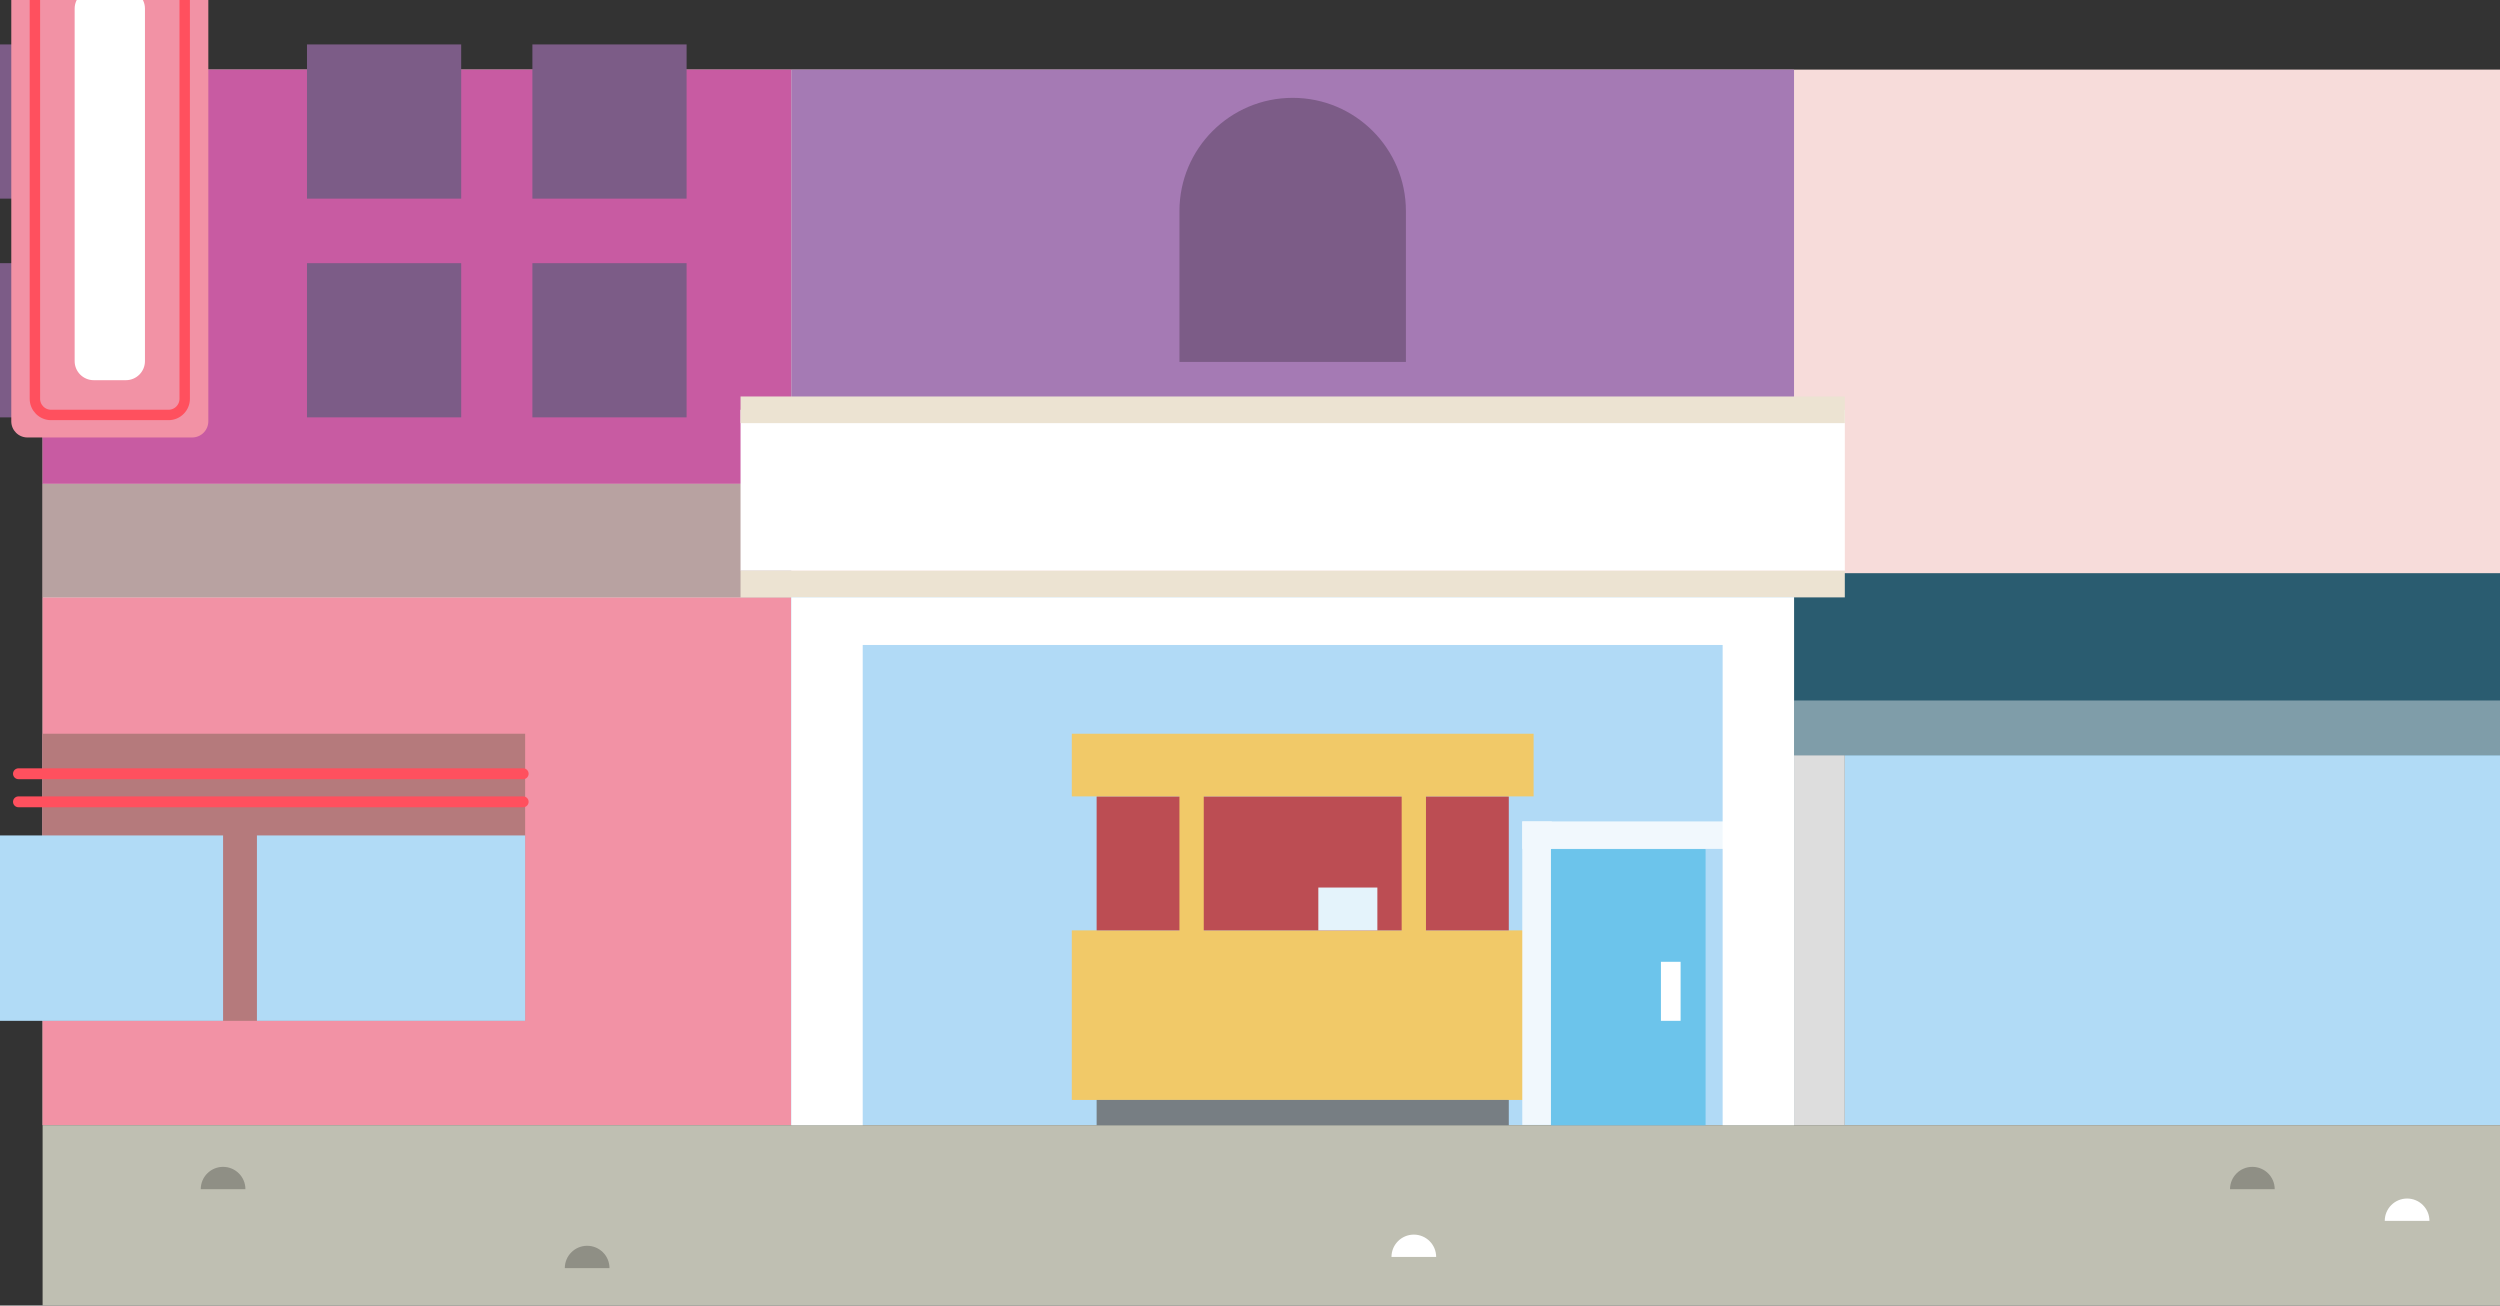 <?xml version="1.0" encoding="UTF-8" standalone="no"?>
<svg width="1440px" height="752px" viewBox="0 0 1440 752" version="1.1" xmlns="http://www.w3.org/2000/svg" xmlns:xlink="http://www.w3.org/1999/xlink">
    <rect x="0" y="0" width="1440" height="752" fill="#333333" stroke="none"/>
    <!-- Generator: Sketch 39.1 (31720) - http://www.bohemiancoding.com/sketch -->
    <title>orpheum</title>
    <desc>Created with Sketch.</desc>
    <defs>
        <polygon id="path-1" points="0 832 1490.623 832 1490.623 0.911 0 0.911"></polygon>
    </defs>
    <g id="Page-1" stroke="none" stroke-width="1" fill="none" fill-rule="evenodd">
        <g id="orpheum">
            <g id="Page-1" transform="translate(-26, -40)">
                <polygon id="Fill-1" fill="#F7DCDA" points="50.541 688.099 1490.622 688.099 1490.622 80.089 50.541 80.089"></polygon>
                <polygon id="Fill-2" fill="#2A5C70" points="1059.36 688.099 1490.622 688.099 1490.622 370.151 1059.36 370.151"></polygon>
                <polygon id="Fill-3" fill="#B1DBF6" points="1088.611 688.099 1490.622 688.099 1490.622 474.977 1088.611 474.977"></polygon>
                <polygon id="Fill-4" fill="#DDDDDD" points="1059.361 688.099 1088.611 688.099 1088.611 474.977 1059.361 474.977"></polygon>
                <polygon id="Fill-5" fill="#C85BA2" points="50.541 318.704 481.803 318.704 481.803 80.089 50.541 80.089"></polygon>
                <polygon id="Fill-6" fill="#F292A5" points="50.541 688.099 481.803 688.099 481.803 384.094 50.541 384.094"></polygon>
                <polygon id="Fill-7" fill="#B1DBF6" points="481.803 688.099 1059.361 688.099 1059.361 370.152 481.803 370.152"></polygon>
                <polygon id="Fill-8" fill="#BFBFB2" points="50.541 832.089 1490.622 832.089 1490.622 688.099 50.541 688.099"></polygon>
                <polygon id="Fill-9" fill="#FFC64A" points="643.361 673.566 909.361 673.566 909.361 575.901 643.361 575.901"></polygon>
                <polygon id="Fill-10" fill="#6B6B6B" points="657.658 688.099 895.064 688.099 895.064 673.566 657.658 673.566"></polygon>
                <polygon id="Fill-11" fill="#BF2F31" points="657.658 575.901 895.064 575.901 895.064 498.72 657.658 498.72"></polygon>
                <polygon id="Fill-12" fill="#FFC64A" points="643.361 498.72 909.361 498.72 909.361 462.632 643.361 462.632"></polygon>
                <polygon id="Fill-13" fill="#FFC64A" points="833.361 586.928 847.361 586.928 847.361 480.676 833.361 480.676"></polygon>
                <polygon id="Fill-14" fill="#FFC64A" points="705.361 586.928 719.361 586.928 719.361 480.676 705.361 480.676"></polygon>
                <polygon id="Fill-15" fill="#EFF9FD" points="785.361 575.901 819.361 575.901 819.361 551.222 785.361 551.222"></polygon>
                <polygon id="Fill-18" fill="#FFFFFF" points="902.837 687.933 919.837 687.933 919.837 513.144 902.837 513.144"></polygon>
                <polygon id="Fill-19" fill="#FFFFFF" points="1019.837 687.933 1036.837 687.933 1036.837 513.144 1019.837 513.144"></polygon>
                <polygon id="Fill-20" fill="#FFFFFF" points="902.837 528.959 1019.837 528.959 1019.837 513.143 902.837 513.143"></polygon>
                <polygon id="Fill-21" fill="#6CC4EB" points="919.361 688.099 1008.314 688.099 1008.314 529.125 919.361 529.125"></polygon>
                <polygon id="Fill-23" fill="#6CC4EB" points="919.361 688.099 1008.314 688.099 1008.314 529.125 919.361 529.125"></polygon>
                <polygon id="Fill-24" fill="#FFFFFF" points="982.694 627.997 994.027 627.997 994.027 593.997 982.694 593.997"></polygon>
                <polygon id="Fill-25" fill="#A57AB4" points="481.803 279.015 1059.361 279.015 1059.361 80.089 481.803 80.089"></polygon>
                <polygon id="Fill-26" fill="#B8A2A1" points="50.541 384.094 481.803 384.094 481.803 318.704 50.541 318.704"></polygon>
                <polygon id="Fill-27" fill="#B57A7C" points="50.541 627.997 328.484 627.997 328.484 462.631 50.541 462.631"></polygon>
                <polygon id="Fill-28" fill="#B1DBF6" points="173.991 627.997 328.483 627.997 328.483 521.217 173.991 521.217"></polygon>
                <polygon id="Fill-29" fill="#B1DBF6" points="0 627.997 154.492 627.997 154.492 521.217 0 521.217"></polygon>
                <polygon id="Fill-16" fill="#B1DBF6" opacity="0.177" points="481.803 370.152 481.803 688.099 919.361 688.099 919.361 529.126 1008.314 529.126 1008.314 688.099 1059.361 688.099 1059.361 370.152"></polygon>
                <g id="Group-55" transform="translate(0, 0.089)">
                    <path d="M36.628,504.886 L327.358,504.886 C329.078,504.886 330.486,503.479 330.486,501.758 C330.486,500.038 329.078,498.631 327.358,498.631 L36.628,498.631 C34.908,498.631 33.5,500.038 33.5,501.758 C33.5,503.479 34.908,504.886 36.628,504.886 L36.628,504.886 Z" id="Fill-30" fill="#FF505E"></path>
                    <path d="M36.628,488.719 L327.358,488.719 C329.078,488.719 330.486,487.312 330.486,485.591 C330.486,483.87 329.078,482.464 327.358,482.464 L36.628,482.464 C34.908,482.464 33.5,483.87 33.5,485.591 C33.5,487.312 34.908,488.719 36.628,488.719" id="Fill-32" fill="#FF505E"></path>
                    <mask id="mask-2" fill="white">
                        <use xlink:href="#path-1"></use>
                    </mask>
                    <g id="Clip-35"></g>
                    <polygon id="Fill-34" fill="#FFFFFF" mask="url(#mask-2)" points="452.552 368.651 1088.611 368.651 1088.611 275.96 452.552 275.96"></polygon>
                    <polygon id="Fill-36" fill="#ECE3D2" mask="url(#mask-2)" points="452.552 384.005 1088.611 384.005 1088.611 368.651 452.552 368.651"></polygon>
                    <polygon id="Fill-37" fill="#ECE3D2" mask="url(#mask-2)" points="452.552 283.637 1088.611 283.637 1088.611 268.283 452.552 268.283"></polygon>
                    <polygon id="Fill-38" fill="#7F9DA9" mask="url(#mask-2)" points="1059.361 474.887 1490.623 474.887 1490.623 443.389 1059.361 443.389"></polygon>
                    <polygon id="Fill-39" fill="#FFFFFF" mask="url(#mask-2)" points="1045.655 384.005 1031.948 384.005 1018.242 384.005 522.922 384.005 509.216 384.005 495.51 384.005 481.803 384.005 481.803 411.417 481.803 688.01 495.51 688.01 509.216 688.01 522.922 688.01 522.922 411.417 1018.242 411.417 1018.242 688.01 1031.948 688.01 1045.655 688.01 1059.361 688.01 1059.361 411.417 1059.361 384.005"></polygon>
                    <path d="M770.582,96.268 L770.582,96.268 C806.603,96.268 835.803,125.468 835.803,161.489 L835.803,248.399 L705.361,248.399 L705.361,161.489 C705.361,125.468 734.561,96.268 770.582,96.268" id="Fill-40" fill="#7C5C87" mask="url(#mask-2)"></path>
                    <polygon id="Fill-41" fill="#7C5C87" mask="url(#mask-2)" points="332.659 280.319 421.479 280.319 421.479 191.499 332.659 191.499"></polygon>
                    <polygon id="Fill-42" fill="#7C5C87" mask="url(#mask-2)" points="332.659 154.325 421.479 154.325 421.479 65.505 332.659 65.505"></polygon>
                    <polygon id="Fill-43" fill="#7C5C87" mask="url(#mask-2)" points="202.824 280.319 291.644 280.319 291.644 191.499 202.824 191.499"></polygon>
                    <polygon id="Fill-44" fill="#7C5C87" mask="url(#mask-2)" points="202.824 154.325 291.644 154.325 291.644 65.505 202.824 65.505"></polygon>
                    <polygon id="Fill-45" fill="#7C5C87" mask="url(#mask-2)" points="11.675 280.319 100.495 280.319 100.495 191.499 11.675 191.499"></polygon>
                    <polygon id="Fill-46" fill="#7C5C87" mask="url(#mask-2)" points="11.675 154.325 100.495 154.325 100.495 65.505 11.675 65.505"></polygon>
                    <path d="M41.79,0.911 L136.701,0.911 C141.811,0.911 145.992,5.092 145.992,10.202 L145.992,282.606 C145.992,287.716 141.811,291.896 136.701,291.896 L41.79,291.896 C36.68,291.896 32.499,287.716 32.499,282.606 L32.499,10.202 C32.499,5.092 36.68,0.911 41.79,0.911" id="Fill-47" fill="#F292A5" mask="url(#mask-2)"></path>
                    <path d="M55.395,13.882 L123.097,13.882 C128.207,13.882 132.387,18.063 132.387,23.173 L132.387,269.635 C132.387,274.745 128.207,278.926 123.097,278.926 L55.395,278.926 C50.285,278.926 46.104,274.745 46.104,269.635 L46.104,23.173 C46.104,18.063 50.285,13.882 55.395,13.882 L55.395,13.882 Z" id="Stroke-48" stroke="#FF505E" stroke-width="6" mask="url(#mask-2)"></path>
                    <path d="M98.505,258.899 L79.986,258.899 C73.917,258.899 68.997,253.979 68.997,247.909 L68.997,44.9 C68.997,38.831 73.917,33.91 79.986,33.91 L98.505,33.91 C104.574,33.91 109.495,38.831 109.495,44.9 L109.495,247.909 C109.495,253.979 104.574,258.899 98.505,258.899" id="Fill-49" fill="#FFFFFF" mask="url(#mask-2)"></path>
                    <path d="M141.623,724.889 C141.623,717.782 147.385,712.02 154.492,712.02 C161.601,712.02 167.362,717.782 167.362,724.889 L141.623,724.889 Z" id="Fill-50" fill="#8F8F85" mask="url(#mask-2)"></path>
                    <path d="M351.33,770.35 C351.33,763.243 357.092,757.481 364.199,757.481 C371.307,757.481 377.069,763.243 377.069,770.35 L351.33,770.35 Z" id="Fill-51" fill="#8F8F85" mask="url(#mask-2)"></path>
                    <path d="M827.491,763.916 C827.491,756.809 833.253,751.047 840.36,751.047 C847.468,751.047 853.23,756.809 853.23,763.916 L827.491,763.916 Z" id="Fill-52" fill="#FFFFFF" mask="url(#mask-2)"></path>
                    <path d="M1310.491,724.889 C1310.491,717.782 1316.253,712.02 1323.36,712.02 C1330.469,712.02 1336.23,717.782 1336.23,724.889 L1310.491,724.889 Z" id="Fill-53" fill="#8F8F85" mask="url(#mask-2)"></path>
                    <path d="M1399.621,743.133 C1399.621,736.026 1405.383,730.264 1412.491,730.264 C1419.599,730.264 1425.361,736.026 1425.361,743.133 L1399.621,743.133 Z" id="Fill-54" fill="#FFFFFF" mask="url(#mask-2)"></path>
                </g>
            </g>
        </g>
    </g>
</svg>